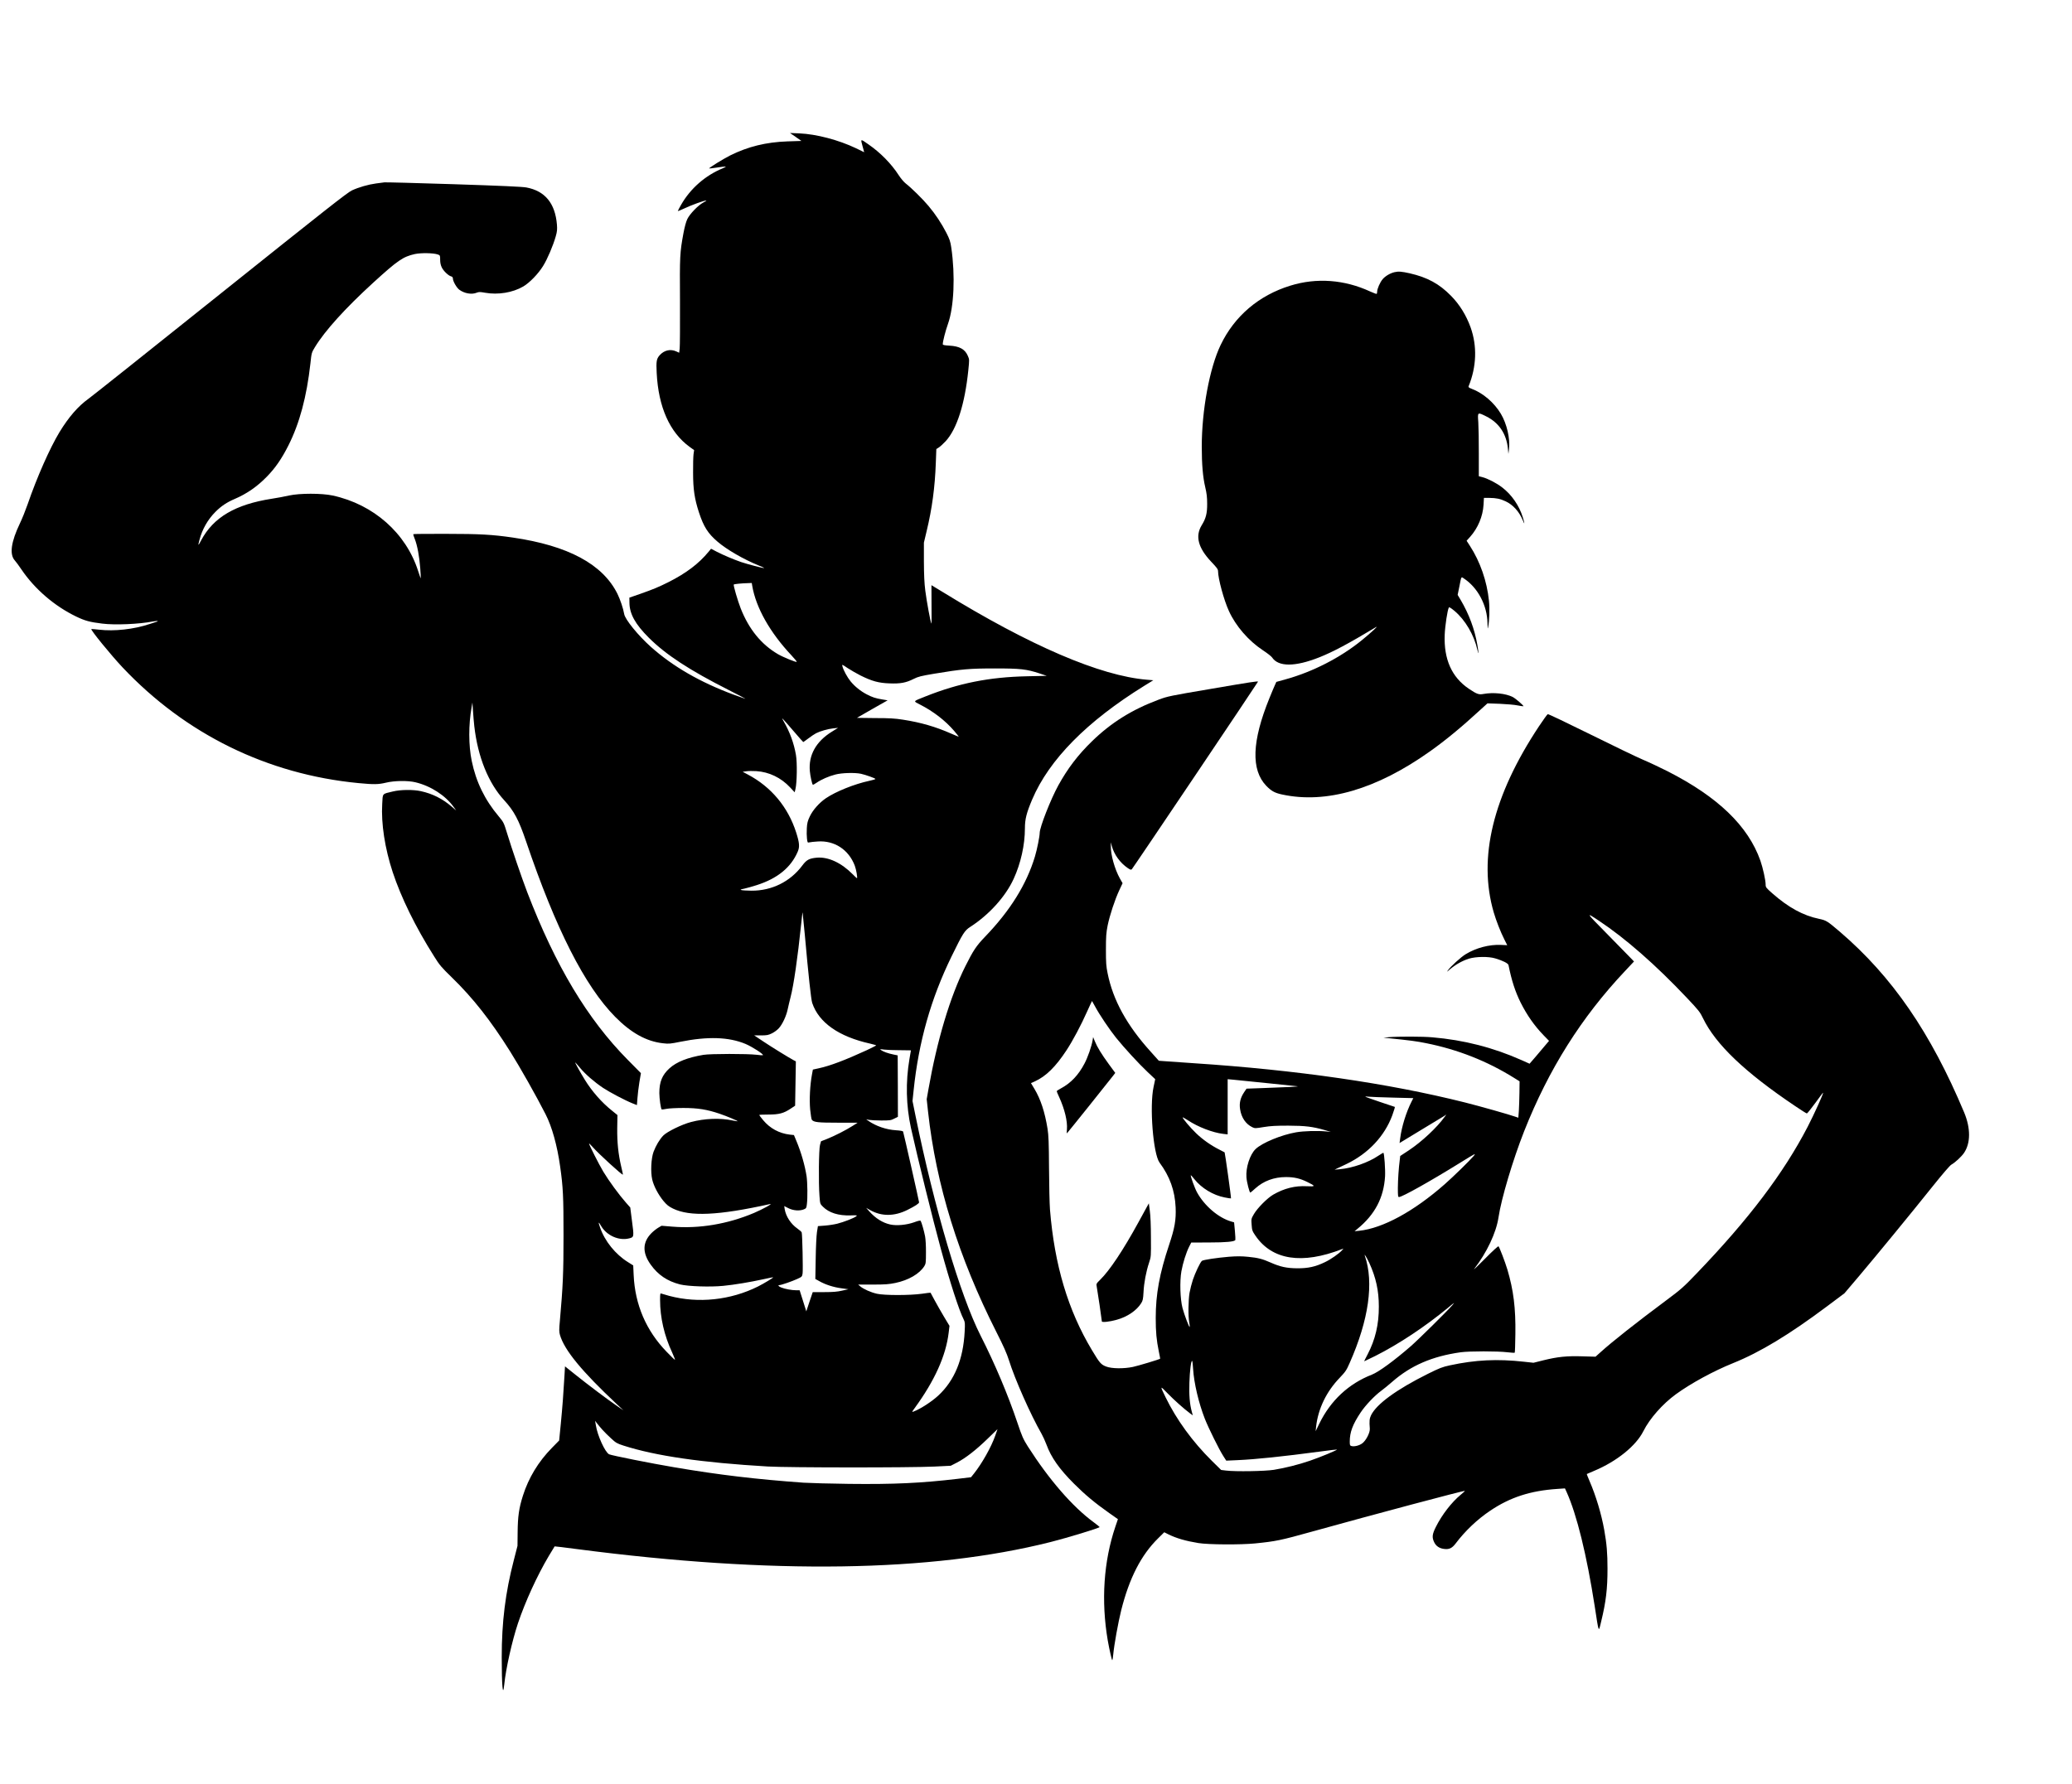 <?xml version="1.0" standalone="no"?>
<!DOCTYPE svg PUBLIC "-//W3C//DTD SVG 20010904//EN"
 "http://www.w3.org/TR/2001/REC-SVG-20010904/DTD/svg10.dtd">
<svg version="1.0" xmlns="http://www.w3.org/2000/svg"
 width="2800pt" height="2411pt" viewBox="0 0 2800 2411"
 preserveAspectRatio="xMidYMid meet">

<g transform="translate(0,2411) scale(0.1,-0.1)"
fill="#000000" stroke="none">
<path d="M10753 22259 l77 -54 -187 -6 c-291 -10 -534 -70 -776 -190 -95 -48
-291 -169 -284 -176 2 -2 48 4 103 12 134 20 149 19 83 -9 -238 -97 -440 -275
-565 -494 -24 -42 -44 -80 -44 -84 0 -4 42 13 93 37 87 42 265 106 290 105 7
-1 -10 -13 -38 -27 -69 -36 -184 -155 -217 -224 -17 -35 -37 -109 -52 -190
-49 -266 -51 -306 -47 -922 1 -318 0 -604 -4 -636 l-7 -59 -41 19 c-79 35
-163 15 -224 -54 -41 -47 -47 -83 -39 -236 23 -463 176 -805 445 -1001 l61
-44 -8 -56 c-4 -30 -7 -143 -6 -250 0 -224 20 -354 79 -535 64 -195 121 -285
252 -397 126 -108 352 -238 550 -319 46 -18 81 -34 79 -37 -6 -5 -229 53 -311
81 -104 36 -240 94 -328 139 l-78 41 -32 -39 c-133 -162 -303 -291 -543 -412
-134 -67 -203 -96 -379 -158 l-150 -52 1 -69 c1 -150 79 -291 263 -474 230
-229 549 -438 1081 -707 135 -68 234 -121 220 -117 -14 4 -86 30 -160 57 -451
168 -817 379 -1115 645 -173 155 -348 370 -360 443 -12 72 -54 199 -92 275
-199 399 -666 650 -1413 759 -274 40 -447 50 -897 50 -243 1 -444 -1 -447 -4
-3 -4 5 -33 19 -65 34 -85 63 -241 74 -396 6 -73 8 -135 7 -137 -2 -1 -17 43
-35 98 -163 513 -602 902 -1155 1022 -148 32 -447 32 -591 0 -55 -13 -158 -32
-230 -43 -496 -77 -791 -252 -957 -563 -42 -80 -45 -79 -22 8 37 143 113 275
216 378 78 78 153 128 258 173 164 70 306 168 436 302 114 116 202 244 292
423 151 300 247 659 297 1109 15 142 16 145 61 219 135 222 409 525 791 874
327 298 399 348 559 384 85 18 252 15 311 -6 30 -11 31 -13 31 -70 0 -41 7
-74 22 -105 23 -48 90 -112 127 -121 15 -4 23 -14 23 -28 0 -37 49 -123 85
-151 69 -52 170 -70 238 -41 27 11 45 11 112 -1 175 -31 372 1 515 84 87 51
203 171 268 276 59 94 137 278 172 402 19 66 21 94 16 160 -24 287 -161 454
-413 501 -56 10 -337 23 -983 44 -498 16 -918 27 -935 25 -16 -2 -68 -9 -114
-15 -105 -14 -233 -51 -326 -94 -59 -27 -376 -277 -1774 -1395 -936 -749
-1739 -1388 -1784 -1420 -141 -101 -268 -247 -393 -452 -130 -215 -305 -609
-432 -979 -28 -80 -73 -192 -101 -250 -123 -257 -146 -425 -69 -508 14 -15 52
-67 86 -117 180 -267 449 -498 742 -639 118 -57 185 -75 350 -95 171 -22 498
-8 689 29 30 5 57 8 59 5 3 -3 3 -5 1 -5 -2 0 -50 -16 -107 -35 -212 -71 -478
-101 -686 -76 -54 6 -100 10 -102 8 -12 -12 265 -351 422 -518 852 -903 1958
-1446 3188 -1564 211 -20 268 -19 373 6 111 27 295 30 397 5 206 -49 405 -178
516 -333 l35 -48 -60 51 c-125 108 -262 176 -418 210 -105 23 -273 21 -377 -4
-150 -36 -137 -21 -145 -167 -16 -268 36 -602 141 -922 115 -347 306 -738 560
-1140 74 -119 99 -148 240 -285 286 -278 523 -580 786 -998 137 -218 357 -608
480 -850 87 -170 157 -421 197 -705 40 -282 46 -403 46 -935 0 -514 -8 -684
-49 -1150 -12 -125 -11 -152 1 -195 60 -205 295 -491 763 -930 l95 -89 -100
69 c-132 91 -376 275 -550 414 l-140 112 -7 -123 c-13 -230 -28 -432 -50 -656
l-22 -223 -100 -102 c-182 -186 -313 -403 -389 -642 -54 -169 -70 -282 -72
-495 l-2 -185 -50 -195 c-114 -439 -163 -836 -163 -1310 0 -387 15 -553 34
-370 22 217 106 591 186 830 99 294 259 643 416 908 42 70 77 128 79 130 1 1
141 -15 311 -38 2625 -342 4775 -310 6384 95 235 59 670 192 670 204 -1 3 -37
33 -82 66 -285 209 -601 574 -888 1023 -64 102 -79 136 -141 320 -128 380
-304 797 -498 1179 -276 545 -626 1729 -880 2974 l-40 197 15 143 c68 656 233
1239 514 1814 151 309 175 347 251 396 255 164 478 411 587 650 96 208 152
459 152 682 0 124 21 208 98 390 229 539 740 1057 1517 1538 l120 74 -85 7
c-632 52 -1580 459 -2763 1187 -81 50 -149 91 -150 91 -1 0 0 -118 1 -262 2
-145 1 -261 -2 -257 -10 10 -64 301 -82 444 -13 101 -18 212 -19 395 l0 255
37 156 c73 302 112 590 124 922 l7 187 33 21 c18 11 60 50 94 86 151 165 258
501 305 956 15 145 15 149 -6 196 -39 91 -111 131 -251 139 -66 4 -88 8 -88
19 0 38 36 178 70 274 82 230 100 656 45 1032 -12 83 -23 114 -66 199 -68 131
-147 251 -241 363 -78 94 -232 245 -308 304 -25 19 -68 70 -97 115 -99 153
-246 303 -410 416 -107 75 -105 76 -78 -23 l23 -85 -111 54 c-235 112 -534
191 -767 201 l-125 5 78 -53z m-588 -6066 c50 -296 240 -633 532 -943 41 -44
73 -83 70 -86 -8 -9 -184 63 -256 105 -223 131 -390 335 -501 616 -39 99 -103
316 -94 324 6 7 108 17 191 19 l52 2 6 -37z m1463 -1213 c155 -77 245 -102
392 -107 147 -6 223 8 328 61 59 30 99 40 278 70 373 62 477 71 819 71 345 0
426 -9 605 -68 l95 -32 -270 -6 c-506 -11 -918 -93 -1365 -271 -180 -72 -173
-62 -76 -112 180 -92 340 -216 458 -353 36 -43 65 -79 64 -80 -1 -2 -47 17
-102 41 -210 93 -411 151 -649 188 -114 18 -185 22 -382 22 -134 1 -243 2
-243 3 0 1 93 54 207 119 l208 118 -72 12 c-92 15 -134 29 -213 70 -80 42
-159 105 -216 175 -44 54 -97 151 -110 203 -7 28 -7 28 70 -24 43 -28 121 -73
174 -100z m-5218 -690 c47 -410 190 -765 403 -996 134 -146 197 -265 296 -556
401 -1184 794 -1957 1205 -2373 214 -216 419 -330 641 -356 84 -10 101 -8 240
20 369 74 653 65 879 -29 92 -39 250 -141 236 -153 -3 -2 -41 0 -85 6 -122 15
-624 15 -720 -1 -214 -36 -362 -95 -458 -182 -99 -90 -137 -184 -137 -334 1
-79 19 -209 32 -222 3 -2 31 1 64 8 32 7 136 12 229 12 194 0 319 -20 490 -78
97 -33 248 -96 243 -102 -2 -1 -32 4 -68 11 -168 36 -377 28 -562 -21 -123
-32 -325 -131 -375 -183 -50 -52 -99 -135 -131 -219 -33 -89 -42 -272 -18
-376 21 -89 82 -204 151 -288 45 -54 71 -75 128 -103 228 -112 613 -95 1312
60 47 10 -94 -68 -216 -120 -355 -150 -738 -215 -1102 -185 l-147 12 -44 -26
c-24 -14 -66 -47 -92 -73 -122 -123 -126 -265 -11 -426 100 -140 225 -224 397
-268 110 -27 411 -37 586 -19 146 14 366 51 539 89 72 16 131 28 133 26 5 -5
-122 -82 -203 -123 -372 -186 -808 -232 -1200 -128 -49 14 -98 28 -107 31 -16
7 -18 -1 -18 -87 0 -236 57 -483 164 -711 24 -54 41 -97 37 -97 -5 0 -56 49
-113 109 -276 285 -427 636 -445 1037 l-6 130 -70 44 c-170 105 -315 285 -378
469 -27 77 -23 84 11 25 76 -134 244 -209 385 -172 64 17 64 20 34 245 l-22
172 -60 68 c-92 104 -232 296 -304 416 -57 95 -193 363 -193 381 0 4 24 -20
53 -52 76 -87 395 -378 404 -369 2 2 -8 51 -22 108 -40 171 -56 324 -54 520
l3 177 -74 60 c-139 111 -271 261 -368 419 -58 94 -135 233 -129 233 2 0 32
-33 65 -73 71 -86 192 -191 311 -271 89 -59 293 -167 397 -209 l61 -24 7 91
c3 50 15 147 26 216 l21 125 -178 180 c-544 550 -975 1269 -1358 2265 -74 193
-209 588 -275 805 -41 134 -45 142 -110 220 -189 224 -307 467 -365 749 -44
209 -44 493 -2 726 l11 65 8 -115 c4 -63 12 -158 18 -210z m4314 -62 c70 -82
129 -148 131 -148 2 0 34 23 70 50 37 28 83 59 103 69 56 29 160 58 232 66
l65 7 -85 -53 c-213 -132 -316 -317 -296 -533 6 -67 29 -172 40 -183 2 -3 25
9 51 27 64 44 164 88 254 111 87 23 264 28 346 10 66 -15 195 -61 195 -70 0
-4 -37 -16 -82 -25 -201 -43 -454 -145 -588 -236 -89 -61 -176 -159 -216 -244
-30 -62 -37 -91 -41 -160 -3 -46 -2 -109 2 -141 7 -55 7 -57 33 -51 15 4 65 9
112 12 225 16 419 -110 501 -327 20 -52 40 -169 29 -169 -3 0 -28 23 -55 51
-156 158 -333 240 -489 226 -102 -10 -137 -29 -195 -107 -162 -217 -412 -341
-686 -339 -60 1 -121 4 -135 8 -21 6 -14 9 40 20 36 8 110 29 166 47 281 90
462 238 554 452 28 65 24 119 -21 260 -110 343 -336 615 -653 783 l-70 37 49
7 c26 4 87 5 135 2 173 -11 335 -89 457 -220 l62 -66 11 47 c20 85 24 356 6
458 -27 158 -83 311 -166 454 -39 67 -30 58 134 -132z m151 -2743 c51 -570 85
-884 101 -932 89 -265 359 -455 782 -549 45 -11 82 -21 82 -24 0 -3 -57 -32
-127 -65 -289 -133 -497 -212 -646 -244 l-82 -18 -12 -64 c-27 -144 -37 -340
-25 -474 7 -70 17 -134 23 -141 27 -33 82 -39 351 -39 l268 0 -68 -43 c-85
-55 -244 -136 -347 -177 l-80 -31 -14 -50 c-16 -58 -21 -511 -7 -688 8 -108 8
-108 47 -147 82 -82 210 -122 371 -117 94 3 97 2 76 -14 -32 -24 -166 -76
-253 -98 -40 -10 -115 -22 -168 -26 l-94 -7 -13 -81 c-7 -44 -15 -205 -17
-357 l-5 -276 54 -30 c82 -47 192 -82 298 -96 l95 -13 -85 -19 c-64 -15 -123
-20 -241 -20 l-156 0 -44 -130 -43 -130 -45 143 -45 142 -46 0 c-59 0 -153 17
-202 37 -38 15 -51 33 -24 33 23 0 168 50 238 82 66 30 67 32 74 75 7 46 -3
525 -12 554 -2 9 -28 32 -58 53 -88 61 -156 164 -172 263 l-6 41 57 -29 c66
-33 151 -39 209 -15 31 13 34 18 40 70 11 84 8 293 -4 377 -23 147 -73 323
-139 480 l-32 77 -57 6 c-143 17 -267 85 -358 194 -30 36 -54 68 -54 71 0 4
55 6 122 6 145 0 209 17 303 80 l60 40 5 299 5 300 -29 15 c-77 42 -294 176
-408 252 l-126 84 92 0 c80 0 99 4 148 28 31 15 73 46 93 69 48 52 100 164
119 253 8 39 26 113 39 165 43 163 97 540 143 983 9 92 18 166 20 165 1 -2 14
-134 29 -293z m1288 -1570 c81 0 147 -1 147 -2 0 0 -9 -53 -20 -116 -53 -313
-46 -630 20 -932 94 -422 294 -1232 405 -1639 122 -447 246 -830 308 -951 18
-36 19 -52 13 -165 -19 -372 -136 -657 -353 -860 -88 -83 -245 -185 -339 -220
-23 -9 -22 -5 17 48 270 370 422 708 459 1019 l11 92 -74 123 c-40 68 -98 168
-127 223 -29 55 -54 101 -55 102 0 2 -53 -5 -116 -14 -164 -23 -508 -23 -609
0 -83 19 -179 62 -224 99 l-29 25 199 0 c165 0 217 4 304 22 178 37 327 124
392 229 19 31 21 49 21 186 1 83 -5 180 -12 216 -14 72 -47 188 -59 207 -5 9
-30 4 -92 -19 -99 -35 -233 -48 -319 -29 -102 22 -200 83 -286 180 l-40 45 55
-31 c153 -86 327 -85 504 4 103 51 156 86 156 102 0 15 -208 934 -216 956 -3
8 -37 14 -97 18 -131 8 -270 56 -372 127 l-30 21 40 -8 c22 -4 96 -8 165 -8
114 0 130 2 174 25 l50 25 -1 415 -2 415 -58 12 c-73 15 -137 38 -166 59 -21
15 -18 15 43 7 36 -4 131 -8 213 -8z m-4021 -5132 c26 -29 79 -82 118 -117 63
-59 81 -68 164 -95 438 -141 1063 -231 1951 -283 274 -16 1926 -17 2252 -1
l221 11 84 43 c117 61 255 168 413 321 l135 131 -31 -89 c-54 -154 -177 -372
-286 -510 l-41 -51 -183 -22 c-494 -58 -861 -75 -1464 -68 -258 3 -535 11
-615 16 -639 46 -1138 105 -1740 207 -320 54 -856 161 -889 177 -54 27 -158
254 -179 393 l-10 59 27 -35 c14 -19 47 -58 73 -87z"/>
<path d="M18844 20431 c-59 -14 -124 -53 -159 -94 -36 -42 -75 -131 -75 -171
0 -12 -3 -25 -6 -28 -3 -3 -42 11 -88 32 -348 161 -725 189 -1079 79 -426
-131 -755 -412 -942 -802 -149 -310 -255 -881 -255 -1374 0 -240 15 -413 47
-548 20 -85 26 -136 26 -225 1 -128 -17 -198 -73 -288 -91 -148 -50 -306 127
-494 75 -78 93 -103 93 -127 0 -100 79 -393 147 -540 92 -203 265 -402 457
-529 61 -40 117 -84 126 -98 85 -129 310 -129 638 1 188 75 393 184 767 409
42 25 -69 -77 -190 -176 -292 -238 -669 -431 -1038 -532 l-119 -33 -20 -44
c-11 -24 -44 -102 -73 -174 -238 -584 -252 -971 -42 -1188 69 -70 114 -95 213
-116 595 -129 1276 70 1998 583 214 152 426 327 690 570 l87 79 167 -6 c92 -4
200 -13 241 -22 41 -8 76 -13 78 -11 7 7 -106 105 -145 125 -95 48 -261 65
-395 41 -63 -12 -89 -3 -199 71 -230 156 -338 398 -325 729 5 122 37 334 56
368 5 9 26 -4 76 -45 146 -123 265 -326 310 -528 18 -82 18 -39 0 64 -38 219
-113 419 -227 613 l-40 67 22 108 c29 146 25 139 58 117 192 -125 320 -366
323 -608 1 -74 3 -84 9 -51 17 84 22 243 11 355 -27 263 -118 527 -258 743
l-44 68 46 51 c107 119 174 280 183 436 l5 92 76 0 c91 -1 145 -12 219 -47 98
-46 182 -139 229 -253 28 -69 29 -53 2 36 -49 160 -151 308 -281 407 -79 60
-192 118 -267 138 l-47 12 0 306 c1 168 -3 359 -7 424 -10 140 -12 138 109 78
171 -86 271 -235 291 -433 l7 -73 8 65 c17 142 -29 341 -110 477 -90 151 -242
281 -395 338 -37 14 -46 22 -41 34 108 264 117 544 27 796 -59 164 -149 309
-263 425 -160 164 -321 251 -560 306 -108 24 -152 28 -206 15z"/>
<path d="M16365 14799 c-550 -93 -587 -101 -705 -145 -362 -135 -644 -311
-904 -564 -188 -183 -327 -365 -454 -595 -104 -189 -252 -567 -252 -643 0 -45
-36 -226 -64 -318 -113 -376 -333 -731 -676 -1087 -117 -122 -158 -184 -264
-396 -207 -413 -383 -1002 -500 -1667 l-23 -131 18 -167 c109 -992 412 -1969
924 -2981 96 -189 142 -293 169 -380 81 -259 293 -737 441 -995 20 -36 50
-101 66 -145 64 -175 174 -331 373 -530 150 -150 285 -262 475 -396 l118 -83
-34 -100 c-159 -468 -195 -1005 -103 -1541 22 -124 54 -265 60 -265 4 0 10 35
14 78 12 131 66 429 107 595 110 438 269 747 499 974 l83 82 56 -28 c107 -53
234 -90 406 -118 135 -22 573 -24 765 -5 286 29 343 41 778 162 813 226 2050
556 2057 548 2 -2 -23 -26 -57 -53 -121 -100 -253 -270 -335 -435 -49 -97 -54
-141 -22 -206 24 -51 69 -82 131 -90 70 -10 110 9 158 72 129 171 294 328 469
445 269 181 543 270 908 294 l101 7 22 -48 c138 -306 272 -850 380 -1544 58
-377 51 -359 88 -205 64 263 85 438 85 710 0 210 -10 335 -44 525 -39 217
-112 461 -199 662 -22 50 -38 93 -37 94 1 1 47 20 102 44 303 127 563 337 662
534 86 172 260 369 441 501 204 148 509 314 772 420 365 147 761 387 1270 768
l235 176 202 238 c238 282 680 820 988 1205 138 172 233 283 255 296 52 29
136 108 170 157 91 133 92 335 2 550 -452 1078 -972 1835 -1678 2440 -171 146
-184 154 -281 175 -215 44 -415 153 -634 346 -83 73 -89 81 -89 117 0 59 -37
226 -71 324 -166 469 -573 861 -1254 1208 -99 50 -247 120 -330 155 -82 35
-403 189 -713 343 -309 153 -569 277 -576 274 -8 -3 -61 -77 -119 -164 -622
-938 -827 -1779 -611 -2517 33 -112 91 -261 143 -364 l39 -78 -86 4 c-156 7
-336 -40 -476 -126 -63 -38 -202 -164 -239 -217 -18 -26 -14 -24 28 14 71 61
168 116 255 143 97 29 264 31 355 4 102 -30 175 -67 180 -90 42 -210 91 -360
165 -509 86 -170 183 -309 308 -439 l75 -77 -49 -58 c-27 -32 -86 -102 -131
-155 l-83 -96 -107 48 c-384 171 -782 273 -1208 309 -130 12 -464 12 -585 2
l-75 -7 70 -7 c293 -30 377 -41 505 -67 430 -86 823 -241 1188 -468 l77 -48
-2 -155 c-1 -85 -5 -195 -8 -246 l-7 -91 -41 14 c-81 29 -487 144 -683 193
-1032 259 -2268 438 -3664 530 -168 12 -342 23 -387 27 l-83 6 -112 125 c-320
354 -507 694 -580 1056 -20 96 -23 143 -23 322 0 179 4 227 23 325 29 140 97
347 157 476 l45 96 -36 63 c-70 126 -125 321 -123 439 l0 51 14 -52 c31 -114
111 -225 213 -295 37 -25 46 -28 57 -17 20 21 1705 2527 1705 2535 0 10 -91
-4 -635 -97z m5240 -3133 c359 -238 771 -599 1192 -1045 158 -167 177 -191
217 -275 171 -353 567 -731 1246 -1187 81 -55 151 -99 157 -99 6 0 57 63 113
140 56 77 103 140 106 140 11 0 -120 -290 -208 -460 -326 -628 -795 -1248
-1497 -1979 -181 -189 -213 -217 -410 -364 -411 -306 -734 -561 -893 -705
l-67 -60 -175 5 c-211 7 -337 -6 -527 -53 l-136 -34 -129 14 c-359 40 -656 26
-1002 -49 -102 -22 -140 -37 -299 -116 -421 -210 -691 -407 -765 -558 -22 -45
-25 -78 -17 -182 4 -54 -52 -162 -103 -199 -41 -30 -111 -47 -147 -35 -18 5
-21 14 -21 59 0 127 38 230 147 394 63 95 188 227 278 293 33 24 100 79 148
121 252 221 542 346 927 400 117 16 498 16 629 0 52 -6 97 -9 100 -6 4 3 7
118 9 254 5 349 -25 590 -108 870 -32 106 -106 299 -120 314 -5 5 -84 -67
-185 -170 -97 -98 -161 -159 -142 -134 170 221 296 488 327 695 38 254 194
777 346 1163 332 840 774 1541 1363 2166 l122 130 -48 50 c-26 28 -172 177
-323 330 -281 285 -286 292 -105 172z m-6805 -1163 c57 -107 193 -309 282
-420 109 -135 308 -352 426 -463 l103 -97 -22 -104 c-57 -262 -6 -907 81
-1024 138 -186 207 -378 217 -605 7 -168 -12 -279 -88 -505 -130 -390 -181
-667 -181 -990 0 -188 10 -297 42 -454 11 -52 19 -95 18 -96 -11 -10 -301 -97
-368 -111 -124 -26 -287 -24 -362 5 -70 27 -88 48 -191 220 -324 539 -507
1151 -568 1901 -6 80 -12 334 -13 565 -2 343 -6 440 -20 528 -36 225 -93 399
-177 539 l-47 78 54 24 c150 69 280 197 427 421 84 128 197 340 278 523 35 78
65 142 66 142 0 0 20 -35 43 -77z m2330 -1034 c212 -21 394 -40 405 -42 24 -4
-173 -14 -470 -24 l-220 -8 -33 -49 c-50 -75 -67 -146 -54 -228 17 -115 77
-202 167 -245 33 -16 42 -15 152 3 92 15 166 19 333 19 230 -1 329 -13 492
-60 l83 -25 -65 7 c-113 11 -301 6 -405 -12 -197 -34 -458 -141 -547 -226 -77
-73 -135 -252 -124 -384 5 -67 41 -205 52 -205 3 0 34 25 67 56 113 102 254
154 415 154 111 0 190 -18 289 -67 113 -55 113 -63 -4 -57 -161 9 -309 -28
-458 -114 -79 -46 -212 -180 -260 -262 -37 -64 -37 -66 -31 -145 5 -74 9 -85
52 -148 225 -329 629 -391 1169 -181 l20 7 -20 -23 c-38 -43 -150 -122 -230
-160 -128 -62 -228 -84 -375 -83 -142 1 -230 20 -358 77 -110 49 -171 65 -304
78 -88 9 -152 9 -260 1 -165 -14 -347 -41 -366 -56 -22 -17 -90 -160 -122
-255 -16 -48 -36 -127 -45 -176 -17 -102 -20 -316 -4 -400 6 -32 8 -60 6 -62
-8 -8 -73 166 -97 256 -32 122 -39 362 -15 497 20 111 64 252 105 333 l28 55
243 1 c228 0 340 11 353 33 2 3 0 59 -6 123 l-11 116 -41 12 c-172 51 -359
211 -459 392 -31 55 -93 226 -85 234 2 1 23 -23 48 -54 97 -122 254 -217 408
-247 46 -10 85 -15 87 -13 5 4 -81 617 -86 622 -2 2 -33 18 -69 36 -112 56
-227 136 -316 222 -79 76 -189 206 -181 215 2 2 33 -16 69 -39 137 -91 338
-168 477 -184 l61 -7 0 373 0 373 78 -7 c42 -4 250 -25 462 -47z m1692 -195
l277 -7 -25 -49 c-71 -140 -133 -339 -152 -491 l-9 -67 23 14 c12 8 140 86
285 173 145 87 277 168 294 178 l30 20 -22 -30 c-102 -143 -309 -337 -484
-453 l-117 -77 -6 -50 c-15 -116 -25 -268 -26 -382 0 -104 2 -123 15 -123 43
0 421 212 823 461 218 135 222 137 183 90 -48 -57 -275 -279 -388 -378 -417
-367 -836 -595 -1155 -629 l-63 -6 40 33 c235 192 355 421 372 709 5 89 -10
306 -22 318 -2 2 -31 -15 -66 -38 -136 -93 -353 -169 -524 -184 l-70 -6 35 17
c19 9 76 36 125 59 294 141 515 375 620 659 12 33 25 72 29 87 l6 26 -200 67
c-110 37 -200 69 -200 72 0 3 21 2 48 -1 26 -3 172 -8 324 -12z m-317 -2237
c89 -195 128 -373 128 -587 1 -242 -48 -448 -152 -647 -27 -51 -48 -93 -45
-93 2 0 68 32 147 71 317 159 681 401 989 656 89 74 91 75 51 28 -56 -67 -458
-464 -558 -551 -223 -194 -433 -348 -525 -384 -315 -123 -559 -350 -712 -664
l-49 -101 6 60 c27 244 140 477 321 664 76 80 90 100 133 199 258 583 329
1085 205 1448 -14 41 28 -27 61 -99z m-2382 -1430 c12 -192 75 -460 159 -675
50 -126 190 -410 248 -501 l41 -64 155 7 c236 10 612 49 1113 116 123 17 226
29 228 27 7 -7 -227 -104 -365 -151 -154 -53 -330 -97 -487 -123 -120 -19
-518 -26 -647 -10 l-66 8 -124 122 c-262 259 -479 557 -627 861 -78 160 -77
161 27 53 90 -92 216 -205 304 -271 l37 -27 -14 51 c-28 105 -38 227 -32 392
5 160 23 302 37 293 4 -2 10 -51 13 -108z"/>
<path d="M14765 10049 c-13 -80 -66 -233 -110 -315 -81 -155 -184 -263 -316
-334 -32 -17 -59 -35 -59 -39 0 -5 15 -42 34 -82 74 -163 113 -326 104 -433
-3 -31 -3 -56 -1 -56 3 0 565 701 626 781 l28 37 -86 117 c-100 137 -158 232
-190 311 l-23 56 -7 -43z"/>
<path d="M15489 7780 c-20 -36 -67 -121 -104 -190 -206 -377 -390 -653 -518
-778 -53 -53 -54 -54 -46 -95 10 -51 69 -452 69 -468 0 -16 105 -5 200 22 143
39 270 125 332 225 21 33 26 55 31 149 6 125 35 278 75 398 27 81 27 84 25
342 0 156 -6 300 -15 360 l-13 100 -36 -65z"/>
</g>
</svg>
